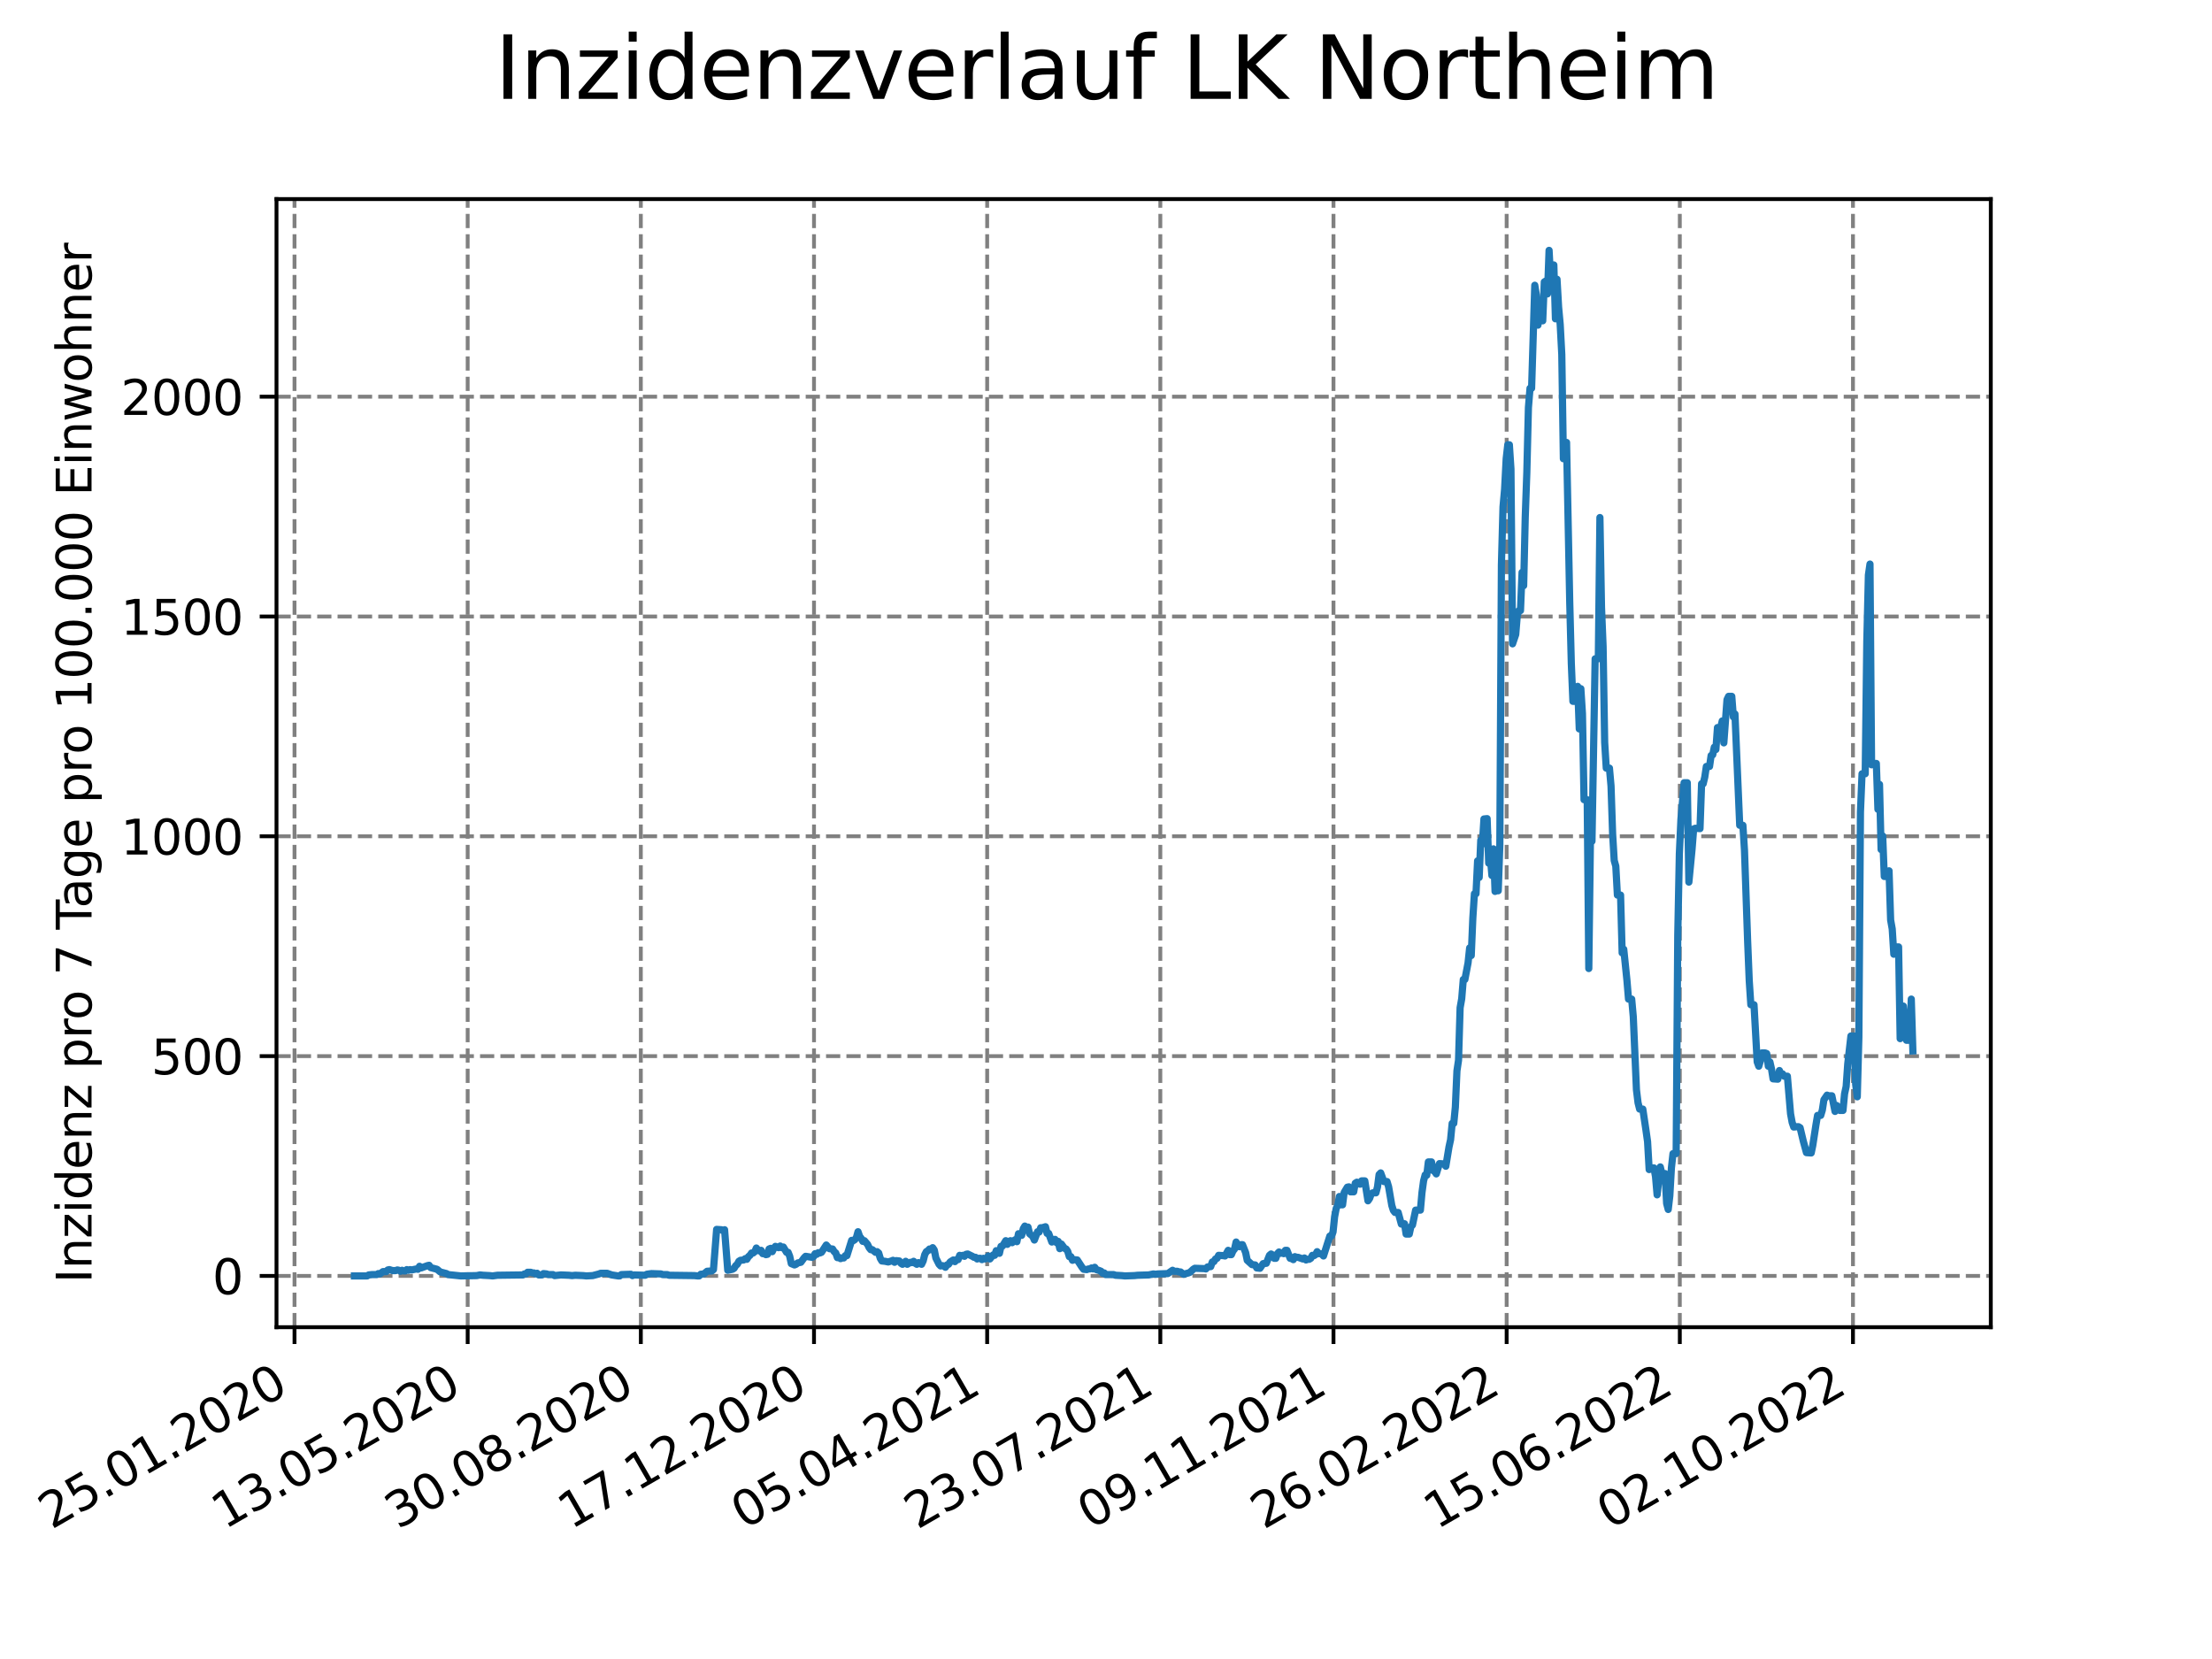 <?xml version="1.0" encoding="utf-8" standalone="no"?>
<!DOCTYPE svg PUBLIC "-//W3C//DTD SVG 1.1//EN"
  "http://www.w3.org/Graphics/SVG/1.1/DTD/svg11.dtd">
<svg xmlns:xlink="http://www.w3.org/1999/xlink" width="460.8pt" height="345.6pt" viewBox="0 0 460.8 345.6" xmlns="http://www.w3.org/2000/svg" version="1.1">
 <defs>
  <style type="text/css">*{stroke-linejoin: round; stroke-linecap: butt}</style>
 </defs>
 <g id="figure_1">
  <g id="patch_1">
   <path d="M 0 345.6 
L 460.8 345.6 
L 460.8 0 
L 0 0 
z
" style="fill: #ffffff"/>
  </g>
  <g id="axes_1">
   <g id="patch_2">
    <path d="M 57.6 276.48 
L 414.72 276.48 
L 414.72 41.472 
L 57.6 41.472 
z
" style="fill: #ffffff"/>
   </g>
   <g id="matplotlib.axis_1">
    <g id="xtick_1">
     <g id="line2d_1">
      <path d="M 61.353 276.48 
L 61.353 41.472 
" clip-path="url(#pfcb36c94bc)" style="fill: none; stroke-dasharray: 2.96,1.28; stroke-dashoffset: 0; stroke: #808080; stroke-width: 0.8"/>
     </g>
     <g id="line2d_2">
      <defs>
       <path id="mf0196270d0" d="M 0 0 
L 0 3.5 
" style="stroke: #000000; stroke-width: 0.8"/>
      </defs>
      <g>
       <use xlink:href="#mf0196270d0" x="61.353" y="276.48" style="stroke: #000000; stroke-width: 0.8"/>
      </g>
     </g>
     <g id="text_1">
      <!-- 25.01.2020 -->
      <g transform="translate(10.728 318.689) rotate(-30) scale(0.1 -0.1)">
       <defs>
        <path id="DejaVuSans-32" d="M 1228 531 
L 3431 531 
L 3431 0 
L 469 0 
L 469 531 
Q 828 903 1448 1529 
Q 2069 2156 2228 2338 
Q 2531 2678 2651 2914 
Q 2772 3150 2772 3378 
Q 2772 3750 2511 3984 
Q 2250 4219 1831 4219 
Q 1534 4219 1204 4116 
Q 875 4013 500 3803 
L 500 4441 
Q 881 4594 1212 4672 
Q 1544 4750 1819 4750 
Q 2544 4750 2975 4387 
Q 3406 4025 3406 3419 
Q 3406 3131 3298 2873 
Q 3191 2616 2906 2266 
Q 2828 2175 2409 1742 
Q 1991 1309 1228 531 
z
" transform="scale(0.016)"/>
        <path id="DejaVuSans-35" d="M 691 4666 
L 3169 4666 
L 3169 4134 
L 1269 4134 
L 1269 2991 
Q 1406 3038 1543 3061 
Q 1681 3084 1819 3084 
Q 2600 3084 3056 2656 
Q 3513 2228 3513 1497 
Q 3513 744 3044 326 
Q 2575 -91 1722 -91 
Q 1428 -91 1123 -41 
Q 819 9 494 109 
L 494 744 
Q 775 591 1075 516 
Q 1375 441 1709 441 
Q 2250 441 2565 725 
Q 2881 1009 2881 1497 
Q 2881 1984 2565 2268 
Q 2250 2553 1709 2553 
Q 1456 2553 1204 2497 
Q 953 2441 691 2322 
L 691 4666 
z
" transform="scale(0.016)"/>
        <path id="DejaVuSans-2e" d="M 684 794 
L 1344 794 
L 1344 0 
L 684 0 
L 684 794 
z
" transform="scale(0.016)"/>
        <path id="DejaVuSans-30" d="M 2034 4250 
Q 1547 4250 1301 3770 
Q 1056 3291 1056 2328 
Q 1056 1369 1301 889 
Q 1547 409 2034 409 
Q 2525 409 2770 889 
Q 3016 1369 3016 2328 
Q 3016 3291 2770 3770 
Q 2525 4250 2034 4250 
z
M 2034 4750 
Q 2819 4750 3233 4129 
Q 3647 3509 3647 2328 
Q 3647 1150 3233 529 
Q 2819 -91 2034 -91 
Q 1250 -91 836 529 
Q 422 1150 422 2328 
Q 422 3509 836 4129 
Q 1250 4750 2034 4750 
z
" transform="scale(0.016)"/>
        <path id="DejaVuSans-31" d="M 794 531 
L 1825 531 
L 1825 4091 
L 703 3866 
L 703 4441 
L 1819 4666 
L 2450 4666 
L 2450 531 
L 3481 531 
L 3481 0 
L 794 0 
L 794 531 
z
" transform="scale(0.016)"/>
       </defs>
       <use xlink:href="#DejaVuSans-32"/>
       <use xlink:href="#DejaVuSans-35" x="63.623"/>
       <use xlink:href="#DejaVuSans-2e" x="127.246"/>
       <use xlink:href="#DejaVuSans-30" x="159.033"/>
       <use xlink:href="#DejaVuSans-31" x="222.656"/>
       <use xlink:href="#DejaVuSans-2e" x="286.279"/>
       <use xlink:href="#DejaVuSans-32" x="318.066"/>
       <use xlink:href="#DejaVuSans-30" x="381.689"/>
       <use xlink:href="#DejaVuSans-32" x="445.312"/>
       <use xlink:href="#DejaVuSans-30" x="508.936"/>
      </g>
     </g>
    </g>
    <g id="xtick_2">
     <g id="line2d_3">
      <path d="M 97.426 276.48 
L 97.426 41.472 
" clip-path="url(#pfcb36c94bc)" style="fill: none; stroke-dasharray: 2.96,1.28; stroke-dashoffset: 0; stroke: #808080; stroke-width: 0.8"/>
     </g>
     <g id="line2d_4">
      <g>
       <use xlink:href="#mf0196270d0" x="97.426" y="276.48" style="stroke: #000000; stroke-width: 0.8"/>
      </g>
     </g>
     <g id="text_2">
      <!-- 13.05.2020 -->
      <g transform="translate(46.801 318.689) rotate(-30) scale(0.1 -0.1)">
       <defs>
        <path id="DejaVuSans-33" d="M 2597 2516 
Q 3050 2419 3304 2112 
Q 3559 1806 3559 1356 
Q 3559 666 3084 287 
Q 2609 -91 1734 -91 
Q 1441 -91 1130 -33 
Q 819 25 488 141 
L 488 750 
Q 750 597 1062 519 
Q 1375 441 1716 441 
Q 2309 441 2620 675 
Q 2931 909 2931 1356 
Q 2931 1769 2642 2001 
Q 2353 2234 1838 2234 
L 1294 2234 
L 1294 2753 
L 1863 2753 
Q 2328 2753 2575 2939 
Q 2822 3125 2822 3475 
Q 2822 3834 2567 4026 
Q 2313 4219 1838 4219 
Q 1578 4219 1281 4162 
Q 984 4106 628 3988 
L 628 4550 
Q 988 4650 1302 4700 
Q 1616 4750 1894 4750 
Q 2613 4750 3031 4423 
Q 3450 4097 3450 3541 
Q 3450 3153 3228 2886 
Q 3006 2619 2597 2516 
z
" transform="scale(0.016)"/>
       </defs>
       <use xlink:href="#DejaVuSans-31"/>
       <use xlink:href="#DejaVuSans-33" x="63.623"/>
       <use xlink:href="#DejaVuSans-2e" x="127.246"/>
       <use xlink:href="#DejaVuSans-30" x="159.033"/>
       <use xlink:href="#DejaVuSans-35" x="222.656"/>
       <use xlink:href="#DejaVuSans-2e" x="286.279"/>
       <use xlink:href="#DejaVuSans-32" x="318.066"/>
       <use xlink:href="#DejaVuSans-30" x="381.689"/>
       <use xlink:href="#DejaVuSans-32" x="445.312"/>
       <use xlink:href="#DejaVuSans-30" x="508.936"/>
      </g>
     </g>
    </g>
    <g id="xtick_3">
     <g id="line2d_5">
      <path d="M 133.499 276.48 
L 133.499 41.472 
" clip-path="url(#pfcb36c94bc)" style="fill: none; stroke-dasharray: 2.96,1.28; stroke-dashoffset: 0; stroke: #808080; stroke-width: 0.8"/>
     </g>
     <g id="line2d_6">
      <g>
       <use xlink:href="#mf0196270d0" x="133.499" y="276.48" style="stroke: #000000; stroke-width: 0.8"/>
      </g>
     </g>
     <g id="text_3">
      <!-- 30.08.2020 -->
      <g transform="translate(82.874 318.689) rotate(-30) scale(0.1 -0.1)">
       <defs>
        <path id="DejaVuSans-38" d="M 2034 2216 
Q 1584 2216 1326 1975 
Q 1069 1734 1069 1313 
Q 1069 891 1326 650 
Q 1584 409 2034 409 
Q 2484 409 2743 651 
Q 3003 894 3003 1313 
Q 3003 1734 2745 1975 
Q 2488 2216 2034 2216 
z
M 1403 2484 
Q 997 2584 770 2862 
Q 544 3141 544 3541 
Q 544 4100 942 4425 
Q 1341 4750 2034 4750 
Q 2731 4750 3128 4425 
Q 3525 4100 3525 3541 
Q 3525 3141 3298 2862 
Q 3072 2584 2669 2484 
Q 3125 2378 3379 2068 
Q 3634 1759 3634 1313 
Q 3634 634 3220 271 
Q 2806 -91 2034 -91 
Q 1263 -91 848 271 
Q 434 634 434 1313 
Q 434 1759 690 2068 
Q 947 2378 1403 2484 
z
M 1172 3481 
Q 1172 3119 1398 2916 
Q 1625 2713 2034 2713 
Q 2441 2713 2670 2916 
Q 2900 3119 2900 3481 
Q 2900 3844 2670 4047 
Q 2441 4250 2034 4250 
Q 1625 4250 1398 4047 
Q 1172 3844 1172 3481 
z
" transform="scale(0.016)"/>
       </defs>
       <use xlink:href="#DejaVuSans-33"/>
       <use xlink:href="#DejaVuSans-30" x="63.623"/>
       <use xlink:href="#DejaVuSans-2e" x="127.246"/>
       <use xlink:href="#DejaVuSans-30" x="159.033"/>
       <use xlink:href="#DejaVuSans-38" x="222.656"/>
       <use xlink:href="#DejaVuSans-2e" x="286.279"/>
       <use xlink:href="#DejaVuSans-32" x="318.066"/>
       <use xlink:href="#DejaVuSans-30" x="381.689"/>
       <use xlink:href="#DejaVuSans-32" x="445.312"/>
       <use xlink:href="#DejaVuSans-30" x="508.936"/>
      </g>
     </g>
    </g>
    <g id="xtick_4">
     <g id="line2d_7">
      <path d="M 169.572 276.48 
L 169.572 41.472 
" clip-path="url(#pfcb36c94bc)" style="fill: none; stroke-dasharray: 2.96,1.28; stroke-dashoffset: 0; stroke: #808080; stroke-width: 0.8"/>
     </g>
     <g id="line2d_8">
      <g>
       <use xlink:href="#mf0196270d0" x="169.572" y="276.48" style="stroke: #000000; stroke-width: 0.8"/>
      </g>
     </g>
     <g id="text_4">
      <!-- 17.12.2020 -->
      <g transform="translate(118.946 318.689) rotate(-30) scale(0.1 -0.1)">
       <defs>
        <path id="DejaVuSans-37" d="M 525 4666 
L 3525 4666 
L 3525 4397 
L 1831 0 
L 1172 0 
L 2766 4134 
L 525 4134 
L 525 4666 
z
" transform="scale(0.016)"/>
       </defs>
       <use xlink:href="#DejaVuSans-31"/>
       <use xlink:href="#DejaVuSans-37" x="63.623"/>
       <use xlink:href="#DejaVuSans-2e" x="127.246"/>
       <use xlink:href="#DejaVuSans-31" x="159.033"/>
       <use xlink:href="#DejaVuSans-32" x="222.656"/>
       <use xlink:href="#DejaVuSans-2e" x="286.279"/>
       <use xlink:href="#DejaVuSans-32" x="318.066"/>
       <use xlink:href="#DejaVuSans-30" x="381.689"/>
       <use xlink:href="#DejaVuSans-32" x="445.312"/>
       <use xlink:href="#DejaVuSans-30" x="508.936"/>
      </g>
     </g>
    </g>
    <g id="xtick_5">
     <g id="line2d_9">
      <path d="M 205.644 276.48 
L 205.644 41.472 
" clip-path="url(#pfcb36c94bc)" style="fill: none; stroke-dasharray: 2.96,1.28; stroke-dashoffset: 0; stroke: #808080; stroke-width: 0.8"/>
     </g>
     <g id="line2d_10">
      <g>
       <use xlink:href="#mf0196270d0" x="205.644" y="276.48" style="stroke: #000000; stroke-width: 0.8"/>
      </g>
     </g>
     <g id="text_5">
      <!-- 05.04.2021 -->
      <g transform="translate(155.019 318.689) rotate(-30) scale(0.1 -0.1)">
       <defs>
        <path id="DejaVuSans-34" d="M 2419 4116 
L 825 1625 
L 2419 1625 
L 2419 4116 
z
M 2253 4666 
L 3047 4666 
L 3047 1625 
L 3713 1625 
L 3713 1100 
L 3047 1100 
L 3047 0 
L 2419 0 
L 2419 1100 
L 313 1100 
L 313 1709 
L 2253 4666 
z
" transform="scale(0.016)"/>
       </defs>
       <use xlink:href="#DejaVuSans-30"/>
       <use xlink:href="#DejaVuSans-35" x="63.623"/>
       <use xlink:href="#DejaVuSans-2e" x="127.246"/>
       <use xlink:href="#DejaVuSans-30" x="159.033"/>
       <use xlink:href="#DejaVuSans-34" x="222.656"/>
       <use xlink:href="#DejaVuSans-2e" x="286.279"/>
       <use xlink:href="#DejaVuSans-32" x="318.066"/>
       <use xlink:href="#DejaVuSans-30" x="381.689"/>
       <use xlink:href="#DejaVuSans-32" x="445.312"/>
       <use xlink:href="#DejaVuSans-31" x="508.936"/>
      </g>
     </g>
    </g>
    <g id="xtick_6">
     <g id="line2d_11">
      <path d="M 241.717 276.48 
L 241.717 41.472 
" clip-path="url(#pfcb36c94bc)" style="fill: none; stroke-dasharray: 2.96,1.28; stroke-dashoffset: 0; stroke: #808080; stroke-width: 0.8"/>
     </g>
     <g id="line2d_12">
      <g>
       <use xlink:href="#mf0196270d0" x="241.717" y="276.48" style="stroke: #000000; stroke-width: 0.8"/>
      </g>
     </g>
     <g id="text_6">
      <!-- 23.07.2021 -->
      <g transform="translate(191.092 318.689) rotate(-30) scale(0.1 -0.1)">
       <use xlink:href="#DejaVuSans-32"/>
       <use xlink:href="#DejaVuSans-33" x="63.623"/>
       <use xlink:href="#DejaVuSans-2e" x="127.246"/>
       <use xlink:href="#DejaVuSans-30" x="159.033"/>
       <use xlink:href="#DejaVuSans-37" x="222.656"/>
       <use xlink:href="#DejaVuSans-2e" x="286.279"/>
       <use xlink:href="#DejaVuSans-32" x="318.066"/>
       <use xlink:href="#DejaVuSans-30" x="381.689"/>
       <use xlink:href="#DejaVuSans-32" x="445.312"/>
       <use xlink:href="#DejaVuSans-31" x="508.936"/>
      </g>
     </g>
    </g>
    <g id="xtick_7">
     <g id="line2d_13">
      <path d="M 277.79 276.48 
L 277.79 41.472 
" clip-path="url(#pfcb36c94bc)" style="fill: none; stroke-dasharray: 2.96,1.28; stroke-dashoffset: 0; stroke: #808080; stroke-width: 0.8"/>
     </g>
     <g id="line2d_14">
      <g>
       <use xlink:href="#mf0196270d0" x="277.79" y="276.48" style="stroke: #000000; stroke-width: 0.8"/>
      </g>
     </g>
     <g id="text_7">
      <!-- 09.11.2021 -->
      <g transform="translate(227.165 318.689) rotate(-30) scale(0.1 -0.1)">
       <defs>
        <path id="DejaVuSans-39" d="M 703 97 
L 703 672 
Q 941 559 1184 500 
Q 1428 441 1663 441 
Q 2288 441 2617 861 
Q 2947 1281 2994 2138 
Q 2813 1869 2534 1725 
Q 2256 1581 1919 1581 
Q 1219 1581 811 2004 
Q 403 2428 403 3163 
Q 403 3881 828 4315 
Q 1253 4750 1959 4750 
Q 2769 4750 3195 4129 
Q 3622 3509 3622 2328 
Q 3622 1225 3098 567 
Q 2575 -91 1691 -91 
Q 1453 -91 1209 -44 
Q 966 3 703 97 
z
M 1959 2075 
Q 2384 2075 2632 2365 
Q 2881 2656 2881 3163 
Q 2881 3666 2632 3958 
Q 2384 4250 1959 4250 
Q 1534 4250 1286 3958 
Q 1038 3666 1038 3163 
Q 1038 2656 1286 2365 
Q 1534 2075 1959 2075 
z
" transform="scale(0.016)"/>
       </defs>
       <use xlink:href="#DejaVuSans-30"/>
       <use xlink:href="#DejaVuSans-39" x="63.623"/>
       <use xlink:href="#DejaVuSans-2e" x="127.246"/>
       <use xlink:href="#DejaVuSans-31" x="159.033"/>
       <use xlink:href="#DejaVuSans-31" x="222.656"/>
       <use xlink:href="#DejaVuSans-2e" x="286.279"/>
       <use xlink:href="#DejaVuSans-32" x="318.066"/>
       <use xlink:href="#DejaVuSans-30" x="381.689"/>
       <use xlink:href="#DejaVuSans-32" x="445.312"/>
       <use xlink:href="#DejaVuSans-31" x="508.936"/>
      </g>
     </g>
    </g>
    <g id="xtick_8">
     <g id="line2d_15">
      <path d="M 313.863 276.48 
L 313.863 41.472 
" clip-path="url(#pfcb36c94bc)" style="fill: none; stroke-dasharray: 2.96,1.28; stroke-dashoffset: 0; stroke: #808080; stroke-width: 0.8"/>
     </g>
     <g id="line2d_16">
      <g>
       <use xlink:href="#mf0196270d0" x="313.863" y="276.48" style="stroke: #000000; stroke-width: 0.8"/>
      </g>
     </g>
     <g id="text_8">
      <!-- 26.02.2022 -->
      <g transform="translate(263.237 318.689) rotate(-30) scale(0.1 -0.1)">
       <defs>
        <path id="DejaVuSans-36" d="M 2113 2584 
Q 1688 2584 1439 2293 
Q 1191 2003 1191 1497 
Q 1191 994 1439 701 
Q 1688 409 2113 409 
Q 2538 409 2786 701 
Q 3034 994 3034 1497 
Q 3034 2003 2786 2293 
Q 2538 2584 2113 2584 
z
M 3366 4563 
L 3366 3988 
Q 3128 4100 2886 4159 
Q 2644 4219 2406 4219 
Q 1781 4219 1451 3797 
Q 1122 3375 1075 2522 
Q 1259 2794 1537 2939 
Q 1816 3084 2150 3084 
Q 2853 3084 3261 2657 
Q 3669 2231 3669 1497 
Q 3669 778 3244 343 
Q 2819 -91 2113 -91 
Q 1303 -91 875 529 
Q 447 1150 447 2328 
Q 447 3434 972 4092 
Q 1497 4750 2381 4750 
Q 2619 4750 2861 4703 
Q 3103 4656 3366 4563 
z
" transform="scale(0.016)"/>
       </defs>
       <use xlink:href="#DejaVuSans-32"/>
       <use xlink:href="#DejaVuSans-36" x="63.623"/>
       <use xlink:href="#DejaVuSans-2e" x="127.246"/>
       <use xlink:href="#DejaVuSans-30" x="159.033"/>
       <use xlink:href="#DejaVuSans-32" x="222.656"/>
       <use xlink:href="#DejaVuSans-2e" x="286.279"/>
       <use xlink:href="#DejaVuSans-32" x="318.066"/>
       <use xlink:href="#DejaVuSans-30" x="381.689"/>
       <use xlink:href="#DejaVuSans-32" x="445.312"/>
       <use xlink:href="#DejaVuSans-32" x="508.936"/>
      </g>
     </g>
    </g>
    <g id="xtick_9">
     <g id="line2d_17">
      <path d="M 349.935 276.48 
L 349.935 41.472 
" clip-path="url(#pfcb36c94bc)" style="fill: none; stroke-dasharray: 2.96,1.28; stroke-dashoffset: 0; stroke: #808080; stroke-width: 0.8"/>
     </g>
     <g id="line2d_18">
      <g>
       <use xlink:href="#mf0196270d0" x="349.935" y="276.48" style="stroke: #000000; stroke-width: 0.8"/>
      </g>
     </g>
     <g id="text_9">
      <!-- 15.06.2022 -->
      <g transform="translate(299.31 318.689) rotate(-30) scale(0.1 -0.1)">
       <use xlink:href="#DejaVuSans-31"/>
       <use xlink:href="#DejaVuSans-35" x="63.623"/>
       <use xlink:href="#DejaVuSans-2e" x="127.246"/>
       <use xlink:href="#DejaVuSans-30" x="159.033"/>
       <use xlink:href="#DejaVuSans-36" x="222.656"/>
       <use xlink:href="#DejaVuSans-2e" x="286.279"/>
       <use xlink:href="#DejaVuSans-32" x="318.066"/>
       <use xlink:href="#DejaVuSans-30" x="381.689"/>
       <use xlink:href="#DejaVuSans-32" x="445.312"/>
       <use xlink:href="#DejaVuSans-32" x="508.936"/>
      </g>
     </g>
    </g>
    <g id="xtick_10">
     <g id="line2d_19">
      <path d="M 386.008 276.48 
L 386.008 41.472 
" clip-path="url(#pfcb36c94bc)" style="fill: none; stroke-dasharray: 2.96,1.28; stroke-dashoffset: 0; stroke: #808080; stroke-width: 0.8"/>
     </g>
     <g id="line2d_20">
      <g>
       <use xlink:href="#mf0196270d0" x="386.008" y="276.48" style="stroke: #000000; stroke-width: 0.8"/>
      </g>
     </g>
     <g id="text_10">
      <!-- 02.10.2022 -->
      <g transform="translate(335.383 318.689) rotate(-30) scale(0.1 -0.1)">
       <use xlink:href="#DejaVuSans-30"/>
       <use xlink:href="#DejaVuSans-32" x="63.623"/>
       <use xlink:href="#DejaVuSans-2e" x="127.246"/>
       <use xlink:href="#DejaVuSans-31" x="159.033"/>
       <use xlink:href="#DejaVuSans-30" x="222.656"/>
       <use xlink:href="#DejaVuSans-2e" x="286.279"/>
       <use xlink:href="#DejaVuSans-32" x="318.066"/>
       <use xlink:href="#DejaVuSans-30" x="381.689"/>
       <use xlink:href="#DejaVuSans-32" x="445.312"/>
       <use xlink:href="#DejaVuSans-32" x="508.936"/>
      </g>
     </g>
    </g>
   </g>
   <g id="matplotlib.axis_2">
    <g id="ytick_1">
     <g id="line2d_21">
      <path d="M 57.6 265.798 
L 414.72 265.798 
" clip-path="url(#pfcb36c94bc)" style="fill: none; stroke-dasharray: 2.96,1.28; stroke-dashoffset: 0; stroke: #808080; stroke-width: 0.8"/>
     </g>
     <g id="line2d_22">
      <defs>
       <path id="mbe81fa6c05" d="M 0 0 
L -3.5 0 
" style="stroke: #000000; stroke-width: 0.8"/>
      </defs>
      <g>
       <use xlink:href="#mbe81fa6c05" x="57.6" y="265.798" style="stroke: #000000; stroke-width: 0.8"/>
      </g>
     </g>
     <g id="text_11">
      <!-- 0 -->
      <g transform="translate(44.237 269.597) scale(0.1 -0.1)">
       <use xlink:href="#DejaVuSans-30"/>
      </g>
     </g>
    </g>
    <g id="ytick_2">
     <g id="line2d_23">
      <path d="M 57.6 220.007 
L 414.72 220.007 
" clip-path="url(#pfcb36c94bc)" style="fill: none; stroke-dasharray: 2.96,1.28; stroke-dashoffset: 0; stroke: #808080; stroke-width: 0.8"/>
     </g>
     <g id="line2d_24">
      <g>
       <use xlink:href="#mbe81fa6c05" x="57.6" y="220.007" style="stroke: #000000; stroke-width: 0.8"/>
      </g>
     </g>
     <g id="text_12">
      <!-- 500 -->
      <g transform="translate(31.512 223.807) scale(0.1 -0.1)">
       <use xlink:href="#DejaVuSans-35"/>
       <use xlink:href="#DejaVuSans-30" x="63.623"/>
       <use xlink:href="#DejaVuSans-30" x="127.246"/>
      </g>
     </g>
    </g>
    <g id="ytick_3">
     <g id="line2d_25">
      <path d="M 57.6 174.217 
L 414.72 174.217 
" clip-path="url(#pfcb36c94bc)" style="fill: none; stroke-dasharray: 2.96,1.28; stroke-dashoffset: 0; stroke: #808080; stroke-width: 0.8"/>
     </g>
     <g id="line2d_26">
      <g>
       <use xlink:href="#mbe81fa6c05" x="57.6" y="174.217" style="stroke: #000000; stroke-width: 0.8"/>
      </g>
     </g>
     <g id="text_13">
      <!-- 1000 -->
      <g transform="translate(25.15 178.016) scale(0.1 -0.1)">
       <use xlink:href="#DejaVuSans-31"/>
       <use xlink:href="#DejaVuSans-30" x="63.623"/>
       <use xlink:href="#DejaVuSans-30" x="127.246"/>
       <use xlink:href="#DejaVuSans-30" x="190.869"/>
      </g>
     </g>
    </g>
    <g id="ytick_4">
     <g id="line2d_27">
      <path d="M 57.6 128.427 
L 414.72 128.427 
" clip-path="url(#pfcb36c94bc)" style="fill: none; stroke-dasharray: 2.96,1.28; stroke-dashoffset: 0; stroke: #808080; stroke-width: 0.8"/>
     </g>
     <g id="line2d_28">
      <g>
       <use xlink:href="#mbe81fa6c05" x="57.6" y="128.427" style="stroke: #000000; stroke-width: 0.8"/>
      </g>
     </g>
     <g id="text_14">
      <!-- 1500 -->
      <g transform="translate(25.15 132.226) scale(0.1 -0.1)">
       <use xlink:href="#DejaVuSans-31"/>
       <use xlink:href="#DejaVuSans-35" x="63.623"/>
       <use xlink:href="#DejaVuSans-30" x="127.246"/>
       <use xlink:href="#DejaVuSans-30" x="190.869"/>
      </g>
     </g>
    </g>
    <g id="ytick_5">
     <g id="line2d_29">
      <path d="M 57.6 82.636 
L 414.72 82.636 
" clip-path="url(#pfcb36c94bc)" style="fill: none; stroke-dasharray: 2.96,1.28; stroke-dashoffset: 0; stroke: #808080; stroke-width: 0.8"/>
     </g>
     <g id="line2d_30">
      <g>
       <use xlink:href="#mbe81fa6c05" x="57.6" y="82.636" style="stroke: #000000; stroke-width: 0.8"/>
      </g>
     </g>
     <g id="text_15">
      <!-- 2000 -->
      <g transform="translate(25.15 86.435) scale(0.1 -0.1)">
       <use xlink:href="#DejaVuSans-32"/>
       <use xlink:href="#DejaVuSans-30" x="63.623"/>
       <use xlink:href="#DejaVuSans-30" x="127.246"/>
       <use xlink:href="#DejaVuSans-30" x="190.869"/>
      </g>
     </g>
    </g>
    <g id="text_16">
     <!-- Inzidenz pro 7 Tage pro 100.000 Einwohner -->
     <g transform="translate(19.07 267.301) rotate(-90) scale(0.1 -0.1)">
      <defs>
       <path id="DejaVuSans-49" d="M 628 4666 
L 1259 4666 
L 1259 0 
L 628 0 
L 628 4666 
z
" transform="scale(0.016)"/>
       <path id="DejaVuSans-6e" d="M 3513 2113 
L 3513 0 
L 2938 0 
L 2938 2094 
Q 2938 2591 2744 2837 
Q 2550 3084 2163 3084 
Q 1697 3084 1428 2787 
Q 1159 2491 1159 1978 
L 1159 0 
L 581 0 
L 581 3500 
L 1159 3500 
L 1159 2956 
Q 1366 3272 1645 3428 
Q 1925 3584 2291 3584 
Q 2894 3584 3203 3211 
Q 3513 2838 3513 2113 
z
" transform="scale(0.016)"/>
       <path id="DejaVuSans-7a" d="M 353 3500 
L 3084 3500 
L 3084 2975 
L 922 459 
L 3084 459 
L 3084 0 
L 275 0 
L 275 525 
L 2438 3041 
L 353 3041 
L 353 3500 
z
" transform="scale(0.016)"/>
       <path id="DejaVuSans-69" d="M 603 3500 
L 1178 3500 
L 1178 0 
L 603 0 
L 603 3500 
z
M 603 4863 
L 1178 4863 
L 1178 4134 
L 603 4134 
L 603 4863 
z
" transform="scale(0.016)"/>
       <path id="DejaVuSans-64" d="M 2906 2969 
L 2906 4863 
L 3481 4863 
L 3481 0 
L 2906 0 
L 2906 525 
Q 2725 213 2448 61 
Q 2172 -91 1784 -91 
Q 1150 -91 751 415 
Q 353 922 353 1747 
Q 353 2572 751 3078 
Q 1150 3584 1784 3584 
Q 2172 3584 2448 3432 
Q 2725 3281 2906 2969 
z
M 947 1747 
Q 947 1113 1208 752 
Q 1469 391 1925 391 
Q 2381 391 2643 752 
Q 2906 1113 2906 1747 
Q 2906 2381 2643 2742 
Q 2381 3103 1925 3103 
Q 1469 3103 1208 2742 
Q 947 2381 947 1747 
z
" transform="scale(0.016)"/>
       <path id="DejaVuSans-65" d="M 3597 1894 
L 3597 1613 
L 953 1613 
Q 991 1019 1311 708 
Q 1631 397 2203 397 
Q 2534 397 2845 478 
Q 3156 559 3463 722 
L 3463 178 
Q 3153 47 2828 -22 
Q 2503 -91 2169 -91 
Q 1331 -91 842 396 
Q 353 884 353 1716 
Q 353 2575 817 3079 
Q 1281 3584 2069 3584 
Q 2775 3584 3186 3129 
Q 3597 2675 3597 1894 
z
M 3022 2063 
Q 3016 2534 2758 2815 
Q 2500 3097 2075 3097 
Q 1594 3097 1305 2825 
Q 1016 2553 972 2059 
L 3022 2063 
z
" transform="scale(0.016)"/>
       <path id="DejaVuSans-20" transform="scale(0.016)"/>
       <path id="DejaVuSans-70" d="M 1159 525 
L 1159 -1331 
L 581 -1331 
L 581 3500 
L 1159 3500 
L 1159 2969 
Q 1341 3281 1617 3432 
Q 1894 3584 2278 3584 
Q 2916 3584 3314 3078 
Q 3713 2572 3713 1747 
Q 3713 922 3314 415 
Q 2916 -91 2278 -91 
Q 1894 -91 1617 61 
Q 1341 213 1159 525 
z
M 3116 1747 
Q 3116 2381 2855 2742 
Q 2594 3103 2138 3103 
Q 1681 3103 1420 2742 
Q 1159 2381 1159 1747 
Q 1159 1113 1420 752 
Q 1681 391 2138 391 
Q 2594 391 2855 752 
Q 3116 1113 3116 1747 
z
" transform="scale(0.016)"/>
       <path id="DejaVuSans-72" d="M 2631 2963 
Q 2534 3019 2420 3045 
Q 2306 3072 2169 3072 
Q 1681 3072 1420 2755 
Q 1159 2438 1159 1844 
L 1159 0 
L 581 0 
L 581 3500 
L 1159 3500 
L 1159 2956 
Q 1341 3275 1631 3429 
Q 1922 3584 2338 3584 
Q 2397 3584 2469 3576 
Q 2541 3569 2628 3553 
L 2631 2963 
z
" transform="scale(0.016)"/>
       <path id="DejaVuSans-6f" d="M 1959 3097 
Q 1497 3097 1228 2736 
Q 959 2375 959 1747 
Q 959 1119 1226 758 
Q 1494 397 1959 397 
Q 2419 397 2687 759 
Q 2956 1122 2956 1747 
Q 2956 2369 2687 2733 
Q 2419 3097 1959 3097 
z
M 1959 3584 
Q 2709 3584 3137 3096 
Q 3566 2609 3566 1747 
Q 3566 888 3137 398 
Q 2709 -91 1959 -91 
Q 1206 -91 779 398 
Q 353 888 353 1747 
Q 353 2609 779 3096 
Q 1206 3584 1959 3584 
z
" transform="scale(0.016)"/>
       <path id="DejaVuSans-54" d="M -19 4666 
L 3928 4666 
L 3928 4134 
L 2272 4134 
L 2272 0 
L 1638 0 
L 1638 4134 
L -19 4134 
L -19 4666 
z
" transform="scale(0.016)"/>
       <path id="DejaVuSans-61" d="M 2194 1759 
Q 1497 1759 1228 1600 
Q 959 1441 959 1056 
Q 959 750 1161 570 
Q 1363 391 1709 391 
Q 2188 391 2477 730 
Q 2766 1069 2766 1631 
L 2766 1759 
L 2194 1759 
z
M 3341 1997 
L 3341 0 
L 2766 0 
L 2766 531 
Q 2569 213 2275 61 
Q 1981 -91 1556 -91 
Q 1019 -91 701 211 
Q 384 513 384 1019 
Q 384 1609 779 1909 
Q 1175 2209 1959 2209 
L 2766 2209 
L 2766 2266 
Q 2766 2663 2505 2880 
Q 2244 3097 1772 3097 
Q 1472 3097 1187 3025 
Q 903 2953 641 2809 
L 641 3341 
Q 956 3463 1253 3523 
Q 1550 3584 1831 3584 
Q 2591 3584 2966 3190 
Q 3341 2797 3341 1997 
z
" transform="scale(0.016)"/>
       <path id="DejaVuSans-67" d="M 2906 1791 
Q 2906 2416 2648 2759 
Q 2391 3103 1925 3103 
Q 1463 3103 1205 2759 
Q 947 2416 947 1791 
Q 947 1169 1205 825 
Q 1463 481 1925 481 
Q 2391 481 2648 825 
Q 2906 1169 2906 1791 
z
M 3481 434 
Q 3481 -459 3084 -895 
Q 2688 -1331 1869 -1331 
Q 1566 -1331 1297 -1286 
Q 1028 -1241 775 -1147 
L 775 -588 
Q 1028 -725 1275 -790 
Q 1522 -856 1778 -856 
Q 2344 -856 2625 -561 
Q 2906 -266 2906 331 
L 2906 616 
Q 2728 306 2450 153 
Q 2172 0 1784 0 
Q 1141 0 747 490 
Q 353 981 353 1791 
Q 353 2603 747 3093 
Q 1141 3584 1784 3584 
Q 2172 3584 2450 3431 
Q 2728 3278 2906 2969 
L 2906 3500 
L 3481 3500 
L 3481 434 
z
" transform="scale(0.016)"/>
       <path id="DejaVuSans-45" d="M 628 4666 
L 3578 4666 
L 3578 4134 
L 1259 4134 
L 1259 2753 
L 3481 2753 
L 3481 2222 
L 1259 2222 
L 1259 531 
L 3634 531 
L 3634 0 
L 628 0 
L 628 4666 
z
" transform="scale(0.016)"/>
       <path id="DejaVuSans-77" d="M 269 3500 
L 844 3500 
L 1563 769 
L 2278 3500 
L 2956 3500 
L 3675 769 
L 4391 3500 
L 4966 3500 
L 4050 0 
L 3372 0 
L 2619 2869 
L 1863 0 
L 1184 0 
L 269 3500 
z
" transform="scale(0.016)"/>
       <path id="DejaVuSans-68" d="M 3513 2113 
L 3513 0 
L 2938 0 
L 2938 2094 
Q 2938 2591 2744 2837 
Q 2550 3084 2163 3084 
Q 1697 3084 1428 2787 
Q 1159 2491 1159 1978 
L 1159 0 
L 581 0 
L 581 4863 
L 1159 4863 
L 1159 2956 
Q 1366 3272 1645 3428 
Q 1925 3584 2291 3584 
Q 2894 3584 3203 3211 
Q 3513 2838 3513 2113 
z
" transform="scale(0.016)"/>
      </defs>
      <use xlink:href="#DejaVuSans-49"/>
      <use xlink:href="#DejaVuSans-6e" x="29.492"/>
      <use xlink:href="#DejaVuSans-7a" x="92.871"/>
      <use xlink:href="#DejaVuSans-69" x="145.361"/>
      <use xlink:href="#DejaVuSans-64" x="173.145"/>
      <use xlink:href="#DejaVuSans-65" x="236.621"/>
      <use xlink:href="#DejaVuSans-6e" x="298.145"/>
      <use xlink:href="#DejaVuSans-7a" x="361.523"/>
      <use xlink:href="#DejaVuSans-20" x="414.014"/>
      <use xlink:href="#DejaVuSans-70" x="445.801"/>
      <use xlink:href="#DejaVuSans-72" x="509.277"/>
      <use xlink:href="#DejaVuSans-6f" x="548.141"/>
      <use xlink:href="#DejaVuSans-20" x="609.322"/>
      <use xlink:href="#DejaVuSans-37" x="641.109"/>
      <use xlink:href="#DejaVuSans-20" x="704.732"/>
      <use xlink:href="#DejaVuSans-54" x="736.52"/>
      <use xlink:href="#DejaVuSans-61" x="781.104"/>
      <use xlink:href="#DejaVuSans-67" x="842.383"/>
      <use xlink:href="#DejaVuSans-65" x="905.859"/>
      <use xlink:href="#DejaVuSans-20" x="967.383"/>
      <use xlink:href="#DejaVuSans-70" x="999.17"/>
      <use xlink:href="#DejaVuSans-72" x="1062.646"/>
      <use xlink:href="#DejaVuSans-6f" x="1101.51"/>
      <use xlink:href="#DejaVuSans-20" x="1162.691"/>
      <use xlink:href="#DejaVuSans-31" x="1194.479"/>
      <use xlink:href="#DejaVuSans-30" x="1258.102"/>
      <use xlink:href="#DejaVuSans-30" x="1321.725"/>
      <use xlink:href="#DejaVuSans-2e" x="1385.348"/>
      <use xlink:href="#DejaVuSans-30" x="1417.135"/>
      <use xlink:href="#DejaVuSans-30" x="1480.758"/>
      <use xlink:href="#DejaVuSans-30" x="1544.381"/>
      <use xlink:href="#DejaVuSans-20" x="1608.004"/>
      <use xlink:href="#DejaVuSans-45" x="1639.791"/>
      <use xlink:href="#DejaVuSans-69" x="1702.975"/>
      <use xlink:href="#DejaVuSans-6e" x="1730.758"/>
      <use xlink:href="#DejaVuSans-77" x="1794.137"/>
      <use xlink:href="#DejaVuSans-6f" x="1875.924"/>
      <use xlink:href="#DejaVuSans-68" x="1937.105"/>
      <use xlink:href="#DejaVuSans-6e" x="2000.484"/>
      <use xlink:href="#DejaVuSans-65" x="2063.863"/>
      <use xlink:href="#DejaVuSans-72" x="2125.387"/>
     </g>
    </g>
   </g>
   <g id="line2d_31">
    <path d="M 73.833 265.798 
L 76.48 265.798 
L 76.811 265.59 
L 77.473 265.521 
L 78.466 265.521 
L 78.797 265.313 
L 79.128 265.382 
L 79.79 264.898 
L 80.452 264.898 
L 80.783 264.552 
L 81.113 264.482 
L 81.775 264.69 
L 82.437 264.69 
L 82.768 264.552 
L 83.099 264.621 
L 83.43 264.829 
L 83.761 264.621 
L 84.092 264.759 
L 84.423 264.759 
L 84.754 264.482 
L 85.085 264.621 
L 85.416 264.482 
L 85.747 264.552 
L 86.739 264.344 
L 87.07 264.413 
L 87.401 263.79 
L 87.732 264.136 
L 89.056 263.652 
L 89.387 263.582 
L 89.718 264.067 
L 91.042 264.413 
L 91.704 264.967 
L 93.027 265.313 
L 93.358 265.521 
L 94.02 265.59 
L 94.682 265.659 
L 95.344 265.729 
L 96.006 265.798 
L 99.315 265.729 
L 99.977 265.59 
L 100.639 265.659 
L 101.963 265.729 
L 102.625 265.798 
L 103.618 265.659 
L 108.913 265.59 
L 109.244 265.382 
L 109.575 265.382 
L 109.905 265.036 
L 110.567 265.036 
L 110.898 265.175 
L 111.229 265.175 
L 111.56 265.382 
L 111.891 265.244 
L 112.222 265.59 
L 112.884 265.59 
L 113.215 265.313 
L 113.877 265.382 
L 114.208 265.521 
L 115.201 265.521 
L 115.531 265.729 
L 116.193 265.659 
L 116.855 265.59 
L 118.51 265.659 
L 119.172 265.729 
L 119.834 265.659 
L 121.488 265.729 
L 122.15 265.798 
L 123.474 265.729 
L 124.798 265.382 
L 125.129 265.244 
L 126.453 265.244 
L 127.445 265.59 
L 128.769 265.798 
L 129.1 265.798 
L 129.431 265.521 
L 131.417 265.452 
L 131.748 265.729 
L 132.079 265.59 
L 134.395 265.659 
L 134.726 265.452 
L 135.719 265.313 
L 137.705 265.382 
L 138.036 265.521 
L 139.028 265.521 
L 139.359 265.659 
L 144.654 265.729 
L 145.316 265.798 
L 145.647 265.798 
L 145.978 265.452 
L 146.64 265.382 
L 147.302 264.829 
L 148.295 264.759 
L 148.626 264.482 
L 149.288 256.106 
L 150.28 256.175 
L 150.611 256.383 
L 150.942 256.175 
L 151.604 264.621 
L 152.597 264.413 
L 152.928 264.206 
L 153.259 263.652 
L 153.59 263.375 
L 153.921 262.752 
L 154.252 262.544 
L 154.914 262.475 
L 155.245 262.198 
L 155.576 262.336 
L 155.906 261.782 
L 156.237 261.506 
L 156.568 261.021 
L 156.899 261.021 
L 157.23 260.744 
L 157.561 259.983 
L 157.892 260.398 
L 158.223 260.606 
L 158.554 260.467 
L 158.885 261.159 
L 159.216 261.159 
L 159.547 261.367 
L 159.878 261.298 
L 160.209 260.19 
L 160.54 260.052 
L 160.871 260.744 
L 161.202 260.052 
L 161.532 259.636 
L 162.194 259.913 
L 162.525 259.567 
L 162.856 259.913 
L 163.187 259.775 
L 163.849 260.882 
L 164.18 260.882 
L 164.511 261.713 
L 164.842 263.236 
L 165.504 263.513 
L 165.835 263.375 
L 166.166 263.098 
L 166.828 262.959 
L 167.489 262.059 
L 167.82 261.713 
L 169.144 261.921 
L 169.475 261.782 
L 169.806 261.159 
L 170.137 261.298 
L 170.468 260.952 
L 170.799 261.021 
L 171.13 260.882 
L 172.123 259.359 
L 172.785 260.121 
L 173.446 260.19 
L 173.777 260.744 
L 174.108 261.021 
L 174.439 261.99 
L 174.77 261.921 
L 175.101 262.198 
L 175.432 262.059 
L 175.763 262.059 
L 176.094 261.575 
L 176.425 261.575 
L 177.418 258.39 
L 177.749 258.459 
L 178.08 258.252 
L 178.411 257.767 
L 178.741 256.59 
L 179.072 257.559 
L 179.403 257.975 
L 179.734 258.598 
L 180.065 258.459 
L 180.727 259.221 
L 181.058 259.913 
L 181.389 260.329 
L 181.72 260.329 
L 182.382 260.882 
L 182.713 260.744 
L 183.044 261.021 
L 183.375 262.129 
L 183.706 262.682 
L 184.368 262.752 
L 185.029 262.89 
L 185.691 262.682 
L 186.022 262.544 
L 186.353 262.959 
L 186.684 262.613 
L 187.346 262.682 
L 187.677 263.167 
L 188.008 263.375 
L 188.339 263.167 
L 188.67 262.752 
L 189.001 263.375 
L 189.663 262.959 
L 189.994 263.029 
L 190.324 262.752 
L 190.655 263.167 
L 190.986 263.375 
L 191.317 263.029 
L 191.979 263.375 
L 192.31 262.682 
L 192.641 261.367 
L 192.972 260.744 
L 193.303 260.536 
L 193.634 260.19 
L 193.965 260.329 
L 194.296 259.913 
L 194.627 260.398 
L 194.958 262.059 
L 195.62 263.375 
L 195.95 263.721 
L 196.281 263.652 
L 196.612 263.721 
L 196.943 263.998 
L 197.274 263.513 
L 197.605 263.375 
L 197.936 262.89 
L 198.598 262.475 
L 198.929 262.821 
L 199.26 262.406 
L 199.591 262.406 
L 199.922 261.506 
L 200.253 261.644 
L 200.584 261.506 
L 200.915 261.713 
L 201.246 261.298 
L 201.577 261.229 
L 202.569 261.713 
L 202.9 261.921 
L 203.231 261.921 
L 203.562 262.267 
L 203.893 262.129 
L 204.224 262.129 
L 204.555 262.406 
L 204.886 262.129 
L 205.217 262.267 
L 205.548 262.129 
L 205.879 261.644 
L 206.21 262.267 
L 206.872 261.436 
L 207.203 261.506 
L 207.533 260.536 
L 207.864 260.744 
L 208.195 261.09 
L 208.526 259.636 
L 208.857 259.567 
L 209.519 258.459 
L 209.85 259.221 
L 210.181 258.598 
L 210.512 258.459 
L 210.843 258.875 
L 211.174 258.459 
L 211.505 258.252 
L 211.836 258.667 
L 212.167 257.006 
L 212.829 257.352 
L 213.16 255.967 
L 213.49 255.413 
L 213.821 256.106 
L 214.152 255.621 
L 214.483 257.006 
L 215.145 257.559 
L 215.476 258.321 
L 216.138 256.59 
L 216.469 256.659 
L 216.8 255.759 
L 217.131 255.759 
L 217.793 255.552 
L 218.124 256.936 
L 218.455 256.936 
L 219.116 258.736 
L 219.447 258.252 
L 219.778 258.183 
L 220.109 258.875 
L 220.44 258.598 
L 220.771 260.121 
L 221.102 259.152 
L 221.764 260.052 
L 222.095 260.19 
L 222.426 260.675 
L 222.757 261.782 
L 223.088 261.782 
L 223.419 262.544 
L 223.75 262.406 
L 224.412 262.475 
L 225.404 263.998 
L 225.735 264.413 
L 226.397 264.482 
L 226.728 264.344 
L 227.059 264.344 
L 227.39 264.136 
L 227.721 264.344 
L 228.052 263.998 
L 228.383 264.482 
L 229.045 264.69 
L 229.376 264.829 
L 229.707 265.244 
L 230.038 265.175 
L 230.369 265.521 
L 232.023 265.521 
L 232.354 265.659 
L 233.678 265.729 
L 234.34 265.798 
L 236.325 265.729 
L 236.987 265.659 
L 239.304 265.59 
L 240.297 265.382 
L 240.628 265.452 
L 241.29 265.382 
L 243.275 265.313 
L 244.268 264.621 
L 244.599 264.829 
L 245.261 264.829 
L 245.592 264.967 
L 245.923 264.967 
L 246.585 265.452 
L 247.578 265.175 
L 247.908 265.036 
L 248.57 264.413 
L 248.901 264.206 
L 250.887 264.275 
L 251.218 264.344 
L 251.549 263.929 
L 252.211 263.859 
L 252.542 262.89 
L 252.873 262.821 
L 253.204 262.267 
L 253.534 262.129 
L 253.865 261.506 
L 254.858 261.575 
L 255.189 261.644 
L 255.851 260.467 
L 256.182 261.367 
L 256.513 261.367 
L 256.844 260.606 
L 257.175 260.19 
L 257.506 258.736 
L 257.837 259.498 
L 258.168 259.706 
L 258.499 259.29 
L 258.83 259.29 
L 259.491 260.952 
L 259.822 262.544 
L 260.815 263.444 
L 261.477 263.513 
L 261.808 264.136 
L 262.47 264.206 
L 263.132 263.236 
L 263.794 263.167 
L 264.456 261.506 
L 264.787 261.229 
L 265.117 261.436 
L 265.448 262.129 
L 265.779 262.129 
L 266.11 261.159 
L 266.441 260.813 
L 266.772 261.09 
L 267.103 260.952 
L 267.434 261.159 
L 267.765 260.467 
L 268.096 260.467 
L 268.758 262.129 
L 269.089 262.198 
L 269.42 262.406 
L 269.751 261.782 
L 270.082 261.921 
L 270.413 261.921 
L 271.405 262.267 
L 271.736 262.059 
L 272.067 262.475 
L 272.398 262.336 
L 272.729 262.336 
L 273.06 262.129 
L 273.391 261.506 
L 273.722 261.575 
L 274.053 261.367 
L 274.384 260.744 
L 274.715 261.159 
L 275.046 261.159 
L 275.377 261.298 
L 275.708 261.644 
L 277.031 257.49 
L 277.362 257.49 
L 277.693 256.659 
L 278.024 253.475 
L 278.355 251.744 
L 278.686 251.052 
L 279.017 249.252 
L 279.348 250.983 
L 279.679 250.983 
L 280.01 248.421 
L 280.672 247.313 
L 281.003 247.244 
L 281.334 248.283 
L 281.996 248.283 
L 282.326 246.483 
L 282.657 246.275 
L 283.319 246.69 
L 283.65 245.998 
L 284.312 245.998 
L 284.974 250.152 
L 285.305 249.667 
L 285.636 248.767 
L 285.967 248.49 
L 286.629 248.49 
L 286.96 247.244 
L 287.291 244.683 
L 287.622 244.337 
L 288.283 246.137 
L 288.945 246.137 
L 289.276 247.244 
L 289.938 251.121 
L 290.269 252.16 
L 290.6 252.575 
L 291.262 252.575 
L 291.924 254.998 
L 292.586 254.929 
L 292.917 257.075 
L 293.579 257.075 
L 293.909 255.552 
L 294.24 255.206 
L 294.902 252.09 
L 295.895 252.09 
L 296.226 248.421 
L 296.557 245.998 
L 296.888 244.752 
L 297.219 244.821 
L 297.55 242.052 
L 298.212 242.052 
L 298.543 243.852 
L 298.874 244.06 
L 299.205 244.544 
L 299.866 242.398 
L 300.859 242.467 
L 301.19 242.952 
L 301.852 238.937 
L 302.183 237.414 
L 302.514 234.021 
L 302.845 234.021 
L 303.176 230.629 
L 303.507 223.083 
L 303.838 220.868 
L 304.169 209.929 
L 304.5 208.06 
L 304.831 204.045 
L 305.162 204.045 
L 305.823 200.583 
L 306.154 197.468 
L 306.485 199.06 
L 306.816 191.306 
L 307.147 186.183 
L 307.478 186.183 
L 307.809 179.33 
L 308.14 182.791 
L 308.471 175.037 
L 308.802 175.868 
L 309.133 170.607 
L 309.795 170.537 
L 310.126 179.814 
L 310.457 178.43 
L 310.788 182.376 
L 311.118 176.837 
L 311.449 185.699 
L 311.78 185.56 
L 312.111 185.56 
L 312.442 176.007 
L 312.773 117.646 
L 313.104 105.6 
L 313.435 101.931 
L 313.766 95.561 
L 314.097 92.654 
L 314.428 92.654 
L 314.759 97.707 
L 315.09 134.122 
L 315.752 132.184 
L 316.083 128.169 
L 316.414 127.199 
L 316.744 127.199 
L 317.075 119.238 
L 317.406 122.007 
L 317.737 107.677 
L 318.068 98.4 
L 318.399 84.9 
L 318.73 80.885 
L 319.061 80.885 
L 319.723 59.423 
L 320.054 61.431 
L 320.385 67.731 
L 320.716 64.823 
L 321.047 66.831 
L 321.378 66.831 
L 321.709 58.731 
L 322.04 58.523 
L 322.371 61.223 
L 322.701 52.154 
L 323.032 58.316 
L 323.363 55.2 
L 323.694 55.2 
L 324.025 66.416 
L 324.356 58.177 
L 324.687 63.993 
L 325.018 67.592 
L 325.349 73.823 
L 325.68 95.561 
L 326.011 95.561 
L 326.342 92.169 
L 327.004 125.399 
L 327.335 138.207 
L 327.666 146.099 
L 328.327 146.099 
L 328.658 142.984 
L 328.989 151.845 
L 329.32 143.468 
L 329.651 148.661 
L 329.982 166.591 
L 330.644 166.591 
L 330.975 201.76 
L 331.306 175.591 
L 331.637 175.245 
L 332.299 137.238 
L 332.961 137.238 
L 333.292 107.815 
L 333.623 126.507 
L 333.953 134.676 
L 334.284 154.684 
L 334.615 160.014 
L 335.277 160.014 
L 335.608 163.753 
L 335.939 173.722 
L 336.27 179.26 
L 336.601 180.437 
L 336.932 186.46 
L 337.594 186.46 
L 337.925 198.506 
L 338.256 197.745 
L 338.918 204.183 
L 339.249 208.129 
L 339.91 208.129 
L 340.241 211.798 
L 340.903 227.029 
L 341.234 229.729 
L 341.565 231.044 
L 342.227 231.044 
L 342.889 235.475 
L 343.22 237.829 
L 343.551 243.644 
L 343.882 243.298 
L 344.544 243.298 
L 344.875 245.098 
L 345.206 248.906 
L 345.867 243.09 
L 346.198 244.475 
L 346.86 244.475 
L 347.191 250.706 
L 347.522 251.952 
L 347.853 249.113 
L 348.184 243.298 
L 348.515 240.321 
L 349.177 240.321 
L 349.508 194.837 
L 349.839 177.876 
L 350.17 170.676 
L 350.832 163.061 
L 351.493 163.061 
L 351.824 183.76 
L 352.486 176.907 
L 352.817 172.684 
L 353.148 172.545 
L 354.141 172.614 
L 354.472 163.268 
L 354.803 163.268 
L 355.134 161.884 
L 355.465 159.668 
L 356.127 159.668 
L 356.458 157.384 
L 356.789 157.245 
L 357.119 155.653 
L 357.45 156.138 
L 357.781 151.568 
L 358.443 151.568 
L 358.774 150.184 
L 359.105 154.753 
L 359.767 145.753 
L 360.098 145.061 
L 360.76 145.061 
L 361.091 149.353 
L 361.422 148.73 
L 362.415 171.922 
L 363.076 171.922 
L 363.407 177.114 
L 364.069 196.152 
L 364.4 204.322 
L 364.731 209.306 
L 365.393 209.306 
L 366.055 221.214 
L 366.386 222.114 
L 366.717 221.006 
L 367.048 219.345 
L 367.71 219.345 
L 368.041 219.483 
L 368.372 222.114 
L 368.702 221.214 
L 369.033 222.668 
L 369.364 224.744 
L 370.357 224.814 
L 370.688 223.014 
L 371.019 223.844 
L 371.35 223.706 
L 371.681 224.191 
L 372.343 224.191 
L 373.005 232.014 
L 373.336 233.814 
L 373.667 234.783 
L 374.328 234.714 
L 374.659 234.714 
L 374.99 234.921 
L 375.652 237.69 
L 376.314 240.114 
L 377.307 240.183 
L 377.638 238.59 
L 378.3 234.298 
L 378.631 232.36 
L 379.293 232.36 
L 379.624 231.252 
L 379.954 229.106 
L 380.616 228.137 
L 380.947 228.275 
L 381.609 228.275 
L 382.271 231.529 
L 382.602 230.283 
L 382.933 230.629 
L 383.264 231.321 
L 383.926 231.321 
L 384.257 227.86 
L 384.588 226.337 
L 384.919 221.629 
L 385.581 215.814 
L 386.242 215.814 
L 386.573 225.921 
L 386.904 228.483 
L 387.235 216.091 
L 387.566 169.153 
L 387.897 161.191 
L 388.559 161.191 
L 388.89 133.707 
L 389.221 119.792 
L 389.552 117.507 
L 389.883 159.322 
L 390.214 159.045 
L 390.876 159.045 
L 391.207 168.599 
L 391.537 163.407 
L 391.868 176.976 
L 392.199 174.137 
L 392.53 182.583 
L 393.192 182.583 
L 393.523 181.407 
L 393.854 191.653 
L 394.185 193.522 
L 394.516 198.783 
L 394.847 197.26 
L 395.509 197.26 
L 395.84 216.368 
L 396.171 214.083 
L 396.502 209.583 
L 397.164 216.714 
L 397.825 216.714 
L 398.156 208.129 
L 398.487 218.929 
L 398.487 218.929 
" clip-path="url(#pfcb36c94bc)" style="fill: none; stroke: #1f77b4; stroke-width: 1.5; stroke-linecap: square"/>
   </g>
   <g id="patch_3">
    <path d="M 57.6 276.48 
L 57.6 41.472 
" style="fill: none; stroke: #000000; stroke-width: 0.8; stroke-linejoin: miter; stroke-linecap: square"/>
   </g>
   <g id="patch_4">
    <path d="M 414.72 276.48 
L 414.72 41.472 
" style="fill: none; stroke: #000000; stroke-width: 0.8; stroke-linejoin: miter; stroke-linecap: square"/>
   </g>
   <g id="patch_5">
    <path d="M 57.6 276.48 
L 414.72 276.48 
" style="fill: none; stroke: #000000; stroke-width: 0.8; stroke-linejoin: miter; stroke-linecap: square"/>
   </g>
   <g id="patch_6">
    <path d="M 57.6 41.472 
L 414.72 41.472 
" style="fill: none; stroke: #000000; stroke-width: 0.8; stroke-linejoin: miter; stroke-linecap: square"/>
   </g>
  </g>
  <g id="text_17">
   <!-- Inzidenzverlauf LK Northeim -->
   <g transform="translate(103.073 20.589) scale(0.18 -0.18)">
    <defs>
     <path id="DejaVuSans-76" d="M 191 3500 
L 800 3500 
L 1894 563 
L 2988 3500 
L 3597 3500 
L 2284 0 
L 1503 0 
L 191 3500 
z
" transform="scale(0.016)"/>
     <path id="DejaVuSans-6c" d="M 603 4863 
L 1178 4863 
L 1178 0 
L 603 0 
L 603 4863 
z
" transform="scale(0.016)"/>
     <path id="DejaVuSans-75" d="M 544 1381 
L 544 3500 
L 1119 3500 
L 1119 1403 
Q 1119 906 1312 657 
Q 1506 409 1894 409 
Q 2359 409 2629 706 
Q 2900 1003 2900 1516 
L 2900 3500 
L 3475 3500 
L 3475 0 
L 2900 0 
L 2900 538 
Q 2691 219 2414 64 
Q 2138 -91 1772 -91 
Q 1169 -91 856 284 
Q 544 659 544 1381 
z
M 1991 3584 
L 1991 3584 
z
" transform="scale(0.016)"/>
     <path id="DejaVuSans-66" d="M 2375 4863 
L 2375 4384 
L 1825 4384 
Q 1516 4384 1395 4259 
Q 1275 4134 1275 3809 
L 1275 3500 
L 2222 3500 
L 2222 3053 
L 1275 3053 
L 1275 0 
L 697 0 
L 697 3053 
L 147 3053 
L 147 3500 
L 697 3500 
L 697 3744 
Q 697 4328 969 4595 
Q 1241 4863 1831 4863 
L 2375 4863 
z
" transform="scale(0.016)"/>
     <path id="DejaVuSans-4c" d="M 628 4666 
L 1259 4666 
L 1259 531 
L 3531 531 
L 3531 0 
L 628 0 
L 628 4666 
z
" transform="scale(0.016)"/>
     <path id="DejaVuSans-4b" d="M 628 4666 
L 1259 4666 
L 1259 2694 
L 3353 4666 
L 4166 4666 
L 1850 2491 
L 4331 0 
L 3500 0 
L 1259 2247 
L 1259 0 
L 628 0 
L 628 4666 
z
" transform="scale(0.016)"/>
     <path id="DejaVuSans-4e" d="M 628 4666 
L 1478 4666 
L 3547 763 
L 3547 4666 
L 4159 4666 
L 4159 0 
L 3309 0 
L 1241 3903 
L 1241 0 
L 628 0 
L 628 4666 
z
" transform="scale(0.016)"/>
     <path id="DejaVuSans-74" d="M 1172 4494 
L 1172 3500 
L 2356 3500 
L 2356 3053 
L 1172 3053 
L 1172 1153 
Q 1172 725 1289 603 
Q 1406 481 1766 481 
L 2356 481 
L 2356 0 
L 1766 0 
Q 1100 0 847 248 
Q 594 497 594 1153 
L 594 3053 
L 172 3053 
L 172 3500 
L 594 3500 
L 594 4494 
L 1172 4494 
z
" transform="scale(0.016)"/>
     <path id="DejaVuSans-6d" d="M 3328 2828 
Q 3544 3216 3844 3400 
Q 4144 3584 4550 3584 
Q 5097 3584 5394 3201 
Q 5691 2819 5691 2113 
L 5691 0 
L 5113 0 
L 5113 2094 
Q 5113 2597 4934 2840 
Q 4756 3084 4391 3084 
Q 3944 3084 3684 2787 
Q 3425 2491 3425 1978 
L 3425 0 
L 2847 0 
L 2847 2094 
Q 2847 2600 2669 2842 
Q 2491 3084 2119 3084 
Q 1678 3084 1418 2786 
Q 1159 2488 1159 1978 
L 1159 0 
L 581 0 
L 581 3500 
L 1159 3500 
L 1159 2956 
Q 1356 3278 1631 3431 
Q 1906 3584 2284 3584 
Q 2666 3584 2933 3390 
Q 3200 3197 3328 2828 
z
" transform="scale(0.016)"/>
    </defs>
    <use xlink:href="#DejaVuSans-49"/>
    <use xlink:href="#DejaVuSans-6e" x="29.492"/>
    <use xlink:href="#DejaVuSans-7a" x="92.871"/>
    <use xlink:href="#DejaVuSans-69" x="145.361"/>
    <use xlink:href="#DejaVuSans-64" x="173.145"/>
    <use xlink:href="#DejaVuSans-65" x="236.621"/>
    <use xlink:href="#DejaVuSans-6e" x="298.145"/>
    <use xlink:href="#DejaVuSans-7a" x="361.523"/>
    <use xlink:href="#DejaVuSans-76" x="414.014"/>
    <use xlink:href="#DejaVuSans-65" x="473.193"/>
    <use xlink:href="#DejaVuSans-72" x="534.717"/>
    <use xlink:href="#DejaVuSans-6c" x="575.83"/>
    <use xlink:href="#DejaVuSans-61" x="603.613"/>
    <use xlink:href="#DejaVuSans-75" x="664.893"/>
    <use xlink:href="#DejaVuSans-66" x="728.271"/>
    <use xlink:href="#DejaVuSans-20" x="763.477"/>
    <use xlink:href="#DejaVuSans-4c" x="795.264"/>
    <use xlink:href="#DejaVuSans-4b" x="850.977"/>
    <use xlink:href="#DejaVuSans-20" x="916.553"/>
    <use xlink:href="#DejaVuSans-4e" x="948.34"/>
    <use xlink:href="#DejaVuSans-6f" x="1023.145"/>
    <use xlink:href="#DejaVuSans-72" x="1084.326"/>
    <use xlink:href="#DejaVuSans-74" x="1125.439"/>
    <use xlink:href="#DejaVuSans-68" x="1164.648"/>
    <use xlink:href="#DejaVuSans-65" x="1228.027"/>
    <use xlink:href="#DejaVuSans-69" x="1289.551"/>
    <use xlink:href="#DejaVuSans-6d" x="1317.334"/>
   </g>
  </g>
 </g>
 <defs>
  <clipPath id="pfcb36c94bc">
   <rect x="57.6" y="41.472" width="357.12" height="235.008"/>
  </clipPath>
 </defs>
</svg>
